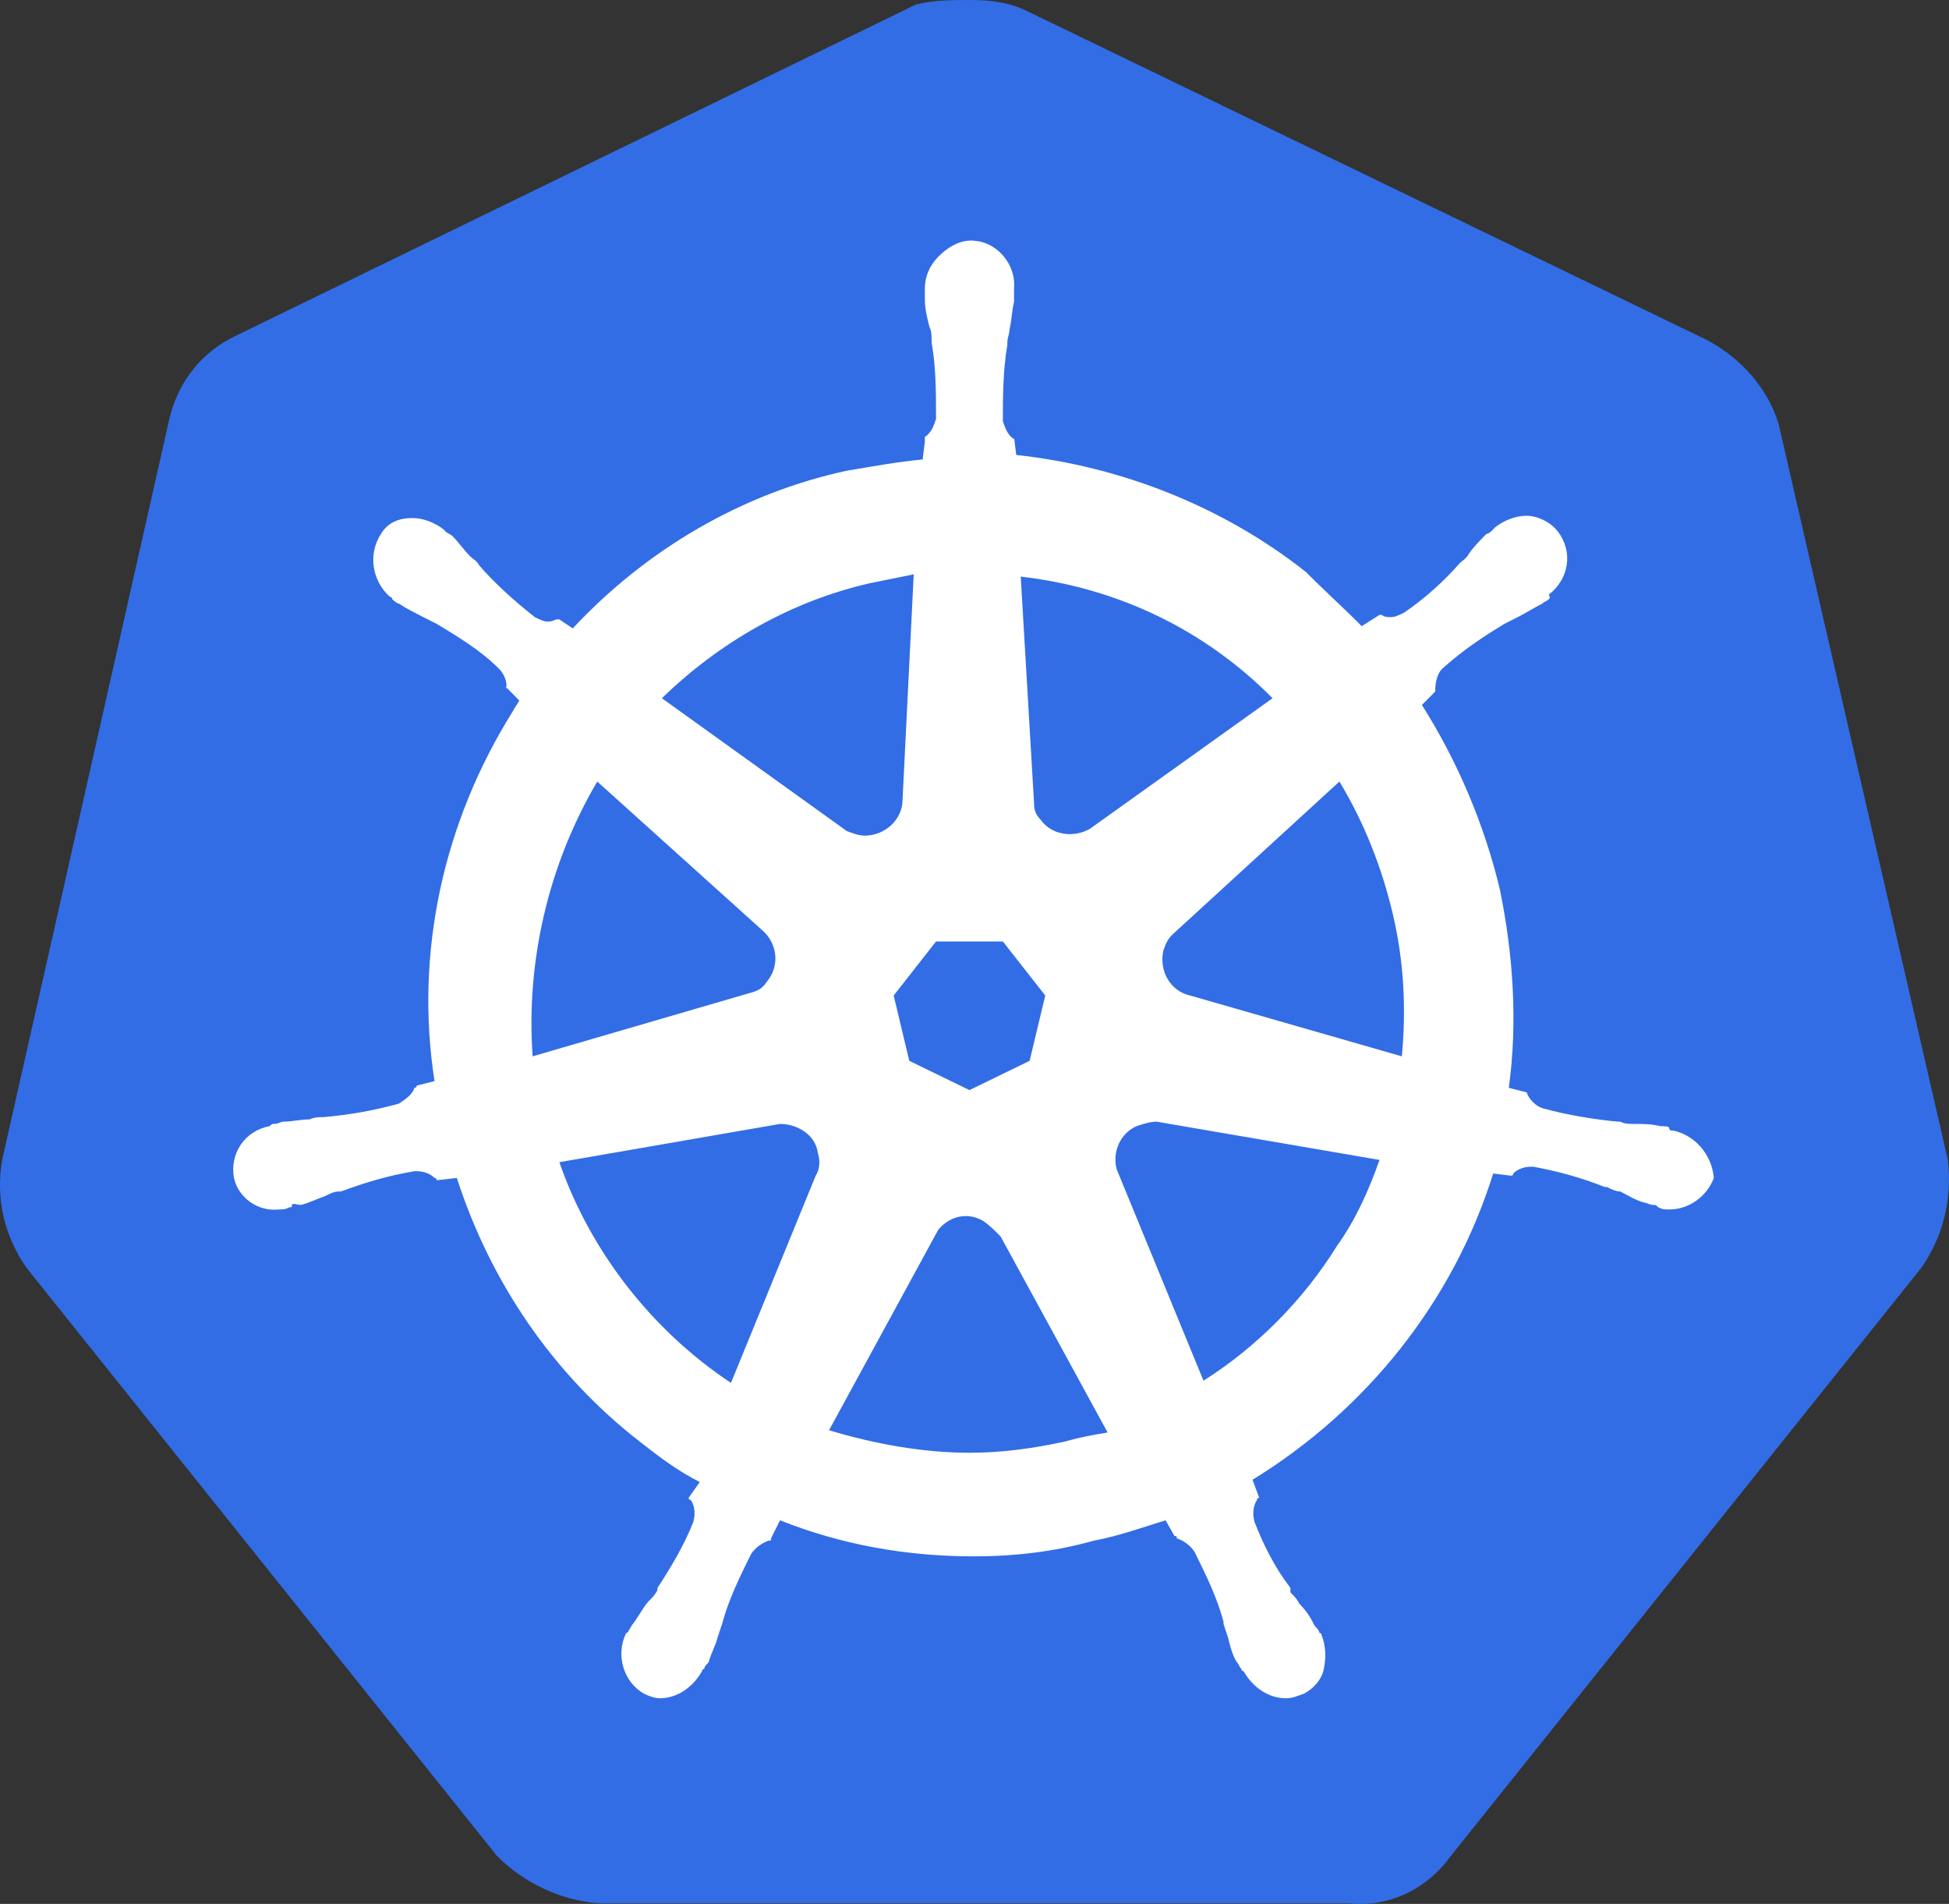 <svg width="43" height="42" viewBox="0 0 43 42" fill="none" xmlns="http://www.w3.org/2000/svg">
<rect x="0" y="0" width="43" height="42" fill="#333333" stroke="none"/>
<path d="M39.238 9.341C38.992 8.546 38.402 7.9 37.665 7.503L22.667 0.248C22.274 0.05 21.831 0 21.438 0C21.044 0 20.602 0 20.209 0.099L5.211 7.403C4.473 7.751 3.933 8.397 3.736 9.242L0.048 25.588C-0.1 26.433 0.097 27.278 0.589 27.973L10.964 40.941C11.554 41.538 12.39 41.935 13.226 41.985H29.748C30.633 42.084 31.469 41.687 32.01 40.941L42.385 27.973C42.877 27.278 43.074 26.433 42.975 25.588L39.238 9.341Z" fill="#326DE6"/>
<path d="M36.927 24.942C36.878 24.942 36.829 24.942 36.829 24.893C36.829 24.843 36.73 24.843 36.632 24.843C36.435 24.794 36.239 24.794 36.042 24.794C35.944 24.794 35.845 24.794 35.747 24.744H35.698C35.157 24.694 34.567 24.595 34.026 24.446C33.879 24.396 33.731 24.247 33.682 24.098L33.288 23.998C33.485 22.558 33.387 21.067 33.092 19.626C32.748 18.185 32.157 16.794 31.371 15.552L31.666 15.254V15.204C31.666 15.055 31.715 14.856 31.813 14.757C32.256 14.359 32.698 14.061 33.19 13.763C33.288 13.713 33.387 13.664 33.485 13.614C33.682 13.515 33.829 13.415 34.026 13.316C34.075 13.266 34.124 13.266 34.173 13.217C34.223 13.167 34.173 13.167 34.173 13.117C34.616 12.769 34.714 12.173 34.37 11.726C34.223 11.527 33.928 11.378 33.682 11.378C33.436 11.378 33.19 11.477 32.993 11.627L32.944 11.676C32.895 11.726 32.846 11.776 32.797 11.776C32.649 11.925 32.502 12.074 32.403 12.223C32.354 12.322 32.256 12.372 32.207 12.422C31.862 12.819 31.42 13.217 30.977 13.515C30.879 13.564 30.781 13.614 30.682 13.614C30.633 13.614 30.535 13.614 30.486 13.564H30.436L30.043 13.813C29.65 13.415 29.207 13.018 28.814 12.62C26.994 11.179 24.732 10.285 22.421 10.037L22.372 9.639V9.689C22.225 9.589 22.175 9.44 22.126 9.291C22.126 8.745 22.126 8.198 22.225 7.602V7.552C22.225 7.453 22.274 7.354 22.274 7.254C22.323 7.055 22.323 6.857 22.372 6.658V6.36C22.421 5.863 22.028 5.366 21.536 5.316C21.241 5.267 20.946 5.416 20.7 5.664C20.504 5.863 20.405 6.111 20.405 6.36V6.608C20.405 6.807 20.454 7.006 20.504 7.205C20.553 7.304 20.553 7.403 20.553 7.503V7.552C20.651 8.099 20.651 8.645 20.651 9.242C20.602 9.391 20.553 9.54 20.405 9.639V9.739L20.356 10.136C19.815 10.186 19.274 10.285 18.684 10.384C16.373 10.881 14.259 12.123 12.636 13.863L12.341 13.664H12.292C12.243 13.664 12.193 13.713 12.095 13.713C11.997 13.713 11.898 13.664 11.8 13.614C11.357 13.266 10.915 12.869 10.571 12.471C10.522 12.372 10.423 12.322 10.374 12.273C10.226 12.123 10.128 11.974 9.981 11.825C9.932 11.776 9.882 11.776 9.833 11.726C9.784 11.676 9.784 11.676 9.784 11.676C9.587 11.527 9.341 11.428 9.096 11.428C8.801 11.428 8.555 11.527 8.407 11.776C8.112 12.223 8.21 12.819 8.604 13.167C8.653 13.167 8.653 13.217 8.653 13.217C8.653 13.217 8.751 13.316 8.801 13.316C8.948 13.415 9.145 13.515 9.341 13.614C9.44 13.664 9.538 13.713 9.636 13.763C10.128 14.061 10.62 14.359 11.013 14.757C11.112 14.856 11.21 15.055 11.161 15.204V15.154L11.456 15.452C11.407 15.552 11.357 15.601 11.308 15.701C9.784 18.136 9.145 21.017 9.587 23.849L9.194 23.949C9.194 23.998 9.145 23.998 9.145 23.998C9.096 24.148 8.948 24.247 8.801 24.346C8.26 24.495 7.719 24.595 7.129 24.644C7.03 24.644 6.932 24.644 6.834 24.694C6.637 24.694 6.44 24.744 6.244 24.744C6.194 24.744 6.145 24.794 6.047 24.794C5.998 24.794 5.998 24.794 5.949 24.843C5.408 24.942 5.063 25.439 5.162 25.986C5.26 26.433 5.703 26.731 6.145 26.681C6.244 26.681 6.293 26.681 6.391 26.632C6.44 26.632 6.44 26.632 6.44 26.582C6.44 26.532 6.588 26.582 6.637 26.582C6.834 26.532 7.03 26.433 7.178 26.383C7.276 26.334 7.375 26.284 7.473 26.284H7.522C8.063 26.085 8.555 25.936 9.145 25.837H9.194C9.341 25.837 9.489 25.887 9.587 25.986C9.636 25.986 9.636 26.036 9.636 26.036L10.079 25.986C10.817 28.271 12.193 30.309 14.111 31.799C14.554 32.147 14.947 32.445 15.439 32.694L15.193 33.041C15.193 33.091 15.242 33.091 15.242 33.091C15.341 33.24 15.341 33.439 15.291 33.588C15.095 34.085 14.8 34.582 14.505 35.029V35.078C14.455 35.178 14.406 35.228 14.308 35.327C14.21 35.426 14.111 35.625 13.964 35.824C13.915 35.873 13.915 35.923 13.865 35.973C13.865 35.973 13.865 36.023 13.816 36.023C13.57 36.519 13.767 37.116 14.21 37.364C14.308 37.414 14.455 37.464 14.554 37.464C14.947 37.464 15.291 37.215 15.488 36.867C15.488 36.867 15.488 36.818 15.537 36.818C15.537 36.768 15.586 36.718 15.636 36.669C15.685 36.47 15.783 36.321 15.832 36.122L15.931 35.824C16.078 35.277 16.324 34.78 16.57 34.284C16.668 34.135 16.816 34.035 16.963 33.985C17.012 33.985 17.012 33.985 17.012 33.936L17.209 33.538C18.586 34.085 20.012 34.333 21.487 34.333C22.372 34.333 23.257 34.234 24.142 33.985C24.683 33.886 25.224 33.687 25.716 33.538L25.913 33.886C25.962 33.886 25.962 33.886 25.962 33.936C26.109 33.985 26.257 34.085 26.355 34.234C26.601 34.731 26.847 35.228 26.994 35.774V35.824L27.093 36.122C27.142 36.321 27.191 36.519 27.289 36.669C27.338 36.718 27.338 36.768 27.388 36.818C27.388 36.818 27.388 36.867 27.437 36.867C27.634 37.215 27.978 37.464 28.371 37.464C28.519 37.464 28.617 37.414 28.765 37.364C28.961 37.265 29.158 37.066 29.207 36.818C29.256 36.569 29.256 36.321 29.158 36.072C29.158 36.023 29.109 36.023 29.109 36.023C29.109 35.973 29.06 35.923 29.01 35.873C28.912 35.675 28.814 35.526 28.666 35.377C28.617 35.277 28.568 35.228 28.47 35.128V35.029C28.125 34.582 27.879 34.085 27.683 33.588C27.634 33.439 27.634 33.24 27.732 33.091C27.732 33.041 27.781 33.041 27.781 33.041L27.634 32.644C30.141 31.104 32.059 28.719 32.944 25.887L33.338 25.936C33.387 25.936 33.387 25.887 33.387 25.887C33.485 25.787 33.633 25.738 33.78 25.738H33.829C34.37 25.837 34.911 25.986 35.403 26.185H35.452C35.55 26.234 35.649 26.284 35.747 26.284C35.944 26.383 36.091 26.483 36.288 26.532C36.337 26.532 36.386 26.582 36.485 26.582C36.534 26.582 36.534 26.582 36.583 26.632C36.681 26.681 36.73 26.681 36.829 26.681C37.271 26.681 37.665 26.383 37.812 25.986C37.763 25.439 37.37 25.042 36.927 24.942ZM22.716 23.402L21.389 24.048L20.061 23.402L19.717 21.961L20.651 20.769H22.126L23.061 21.961L22.716 23.402ZM30.731 20.173C30.977 21.216 31.026 22.259 30.928 23.303L26.257 21.961C25.814 21.862 25.568 21.415 25.667 20.968C25.716 20.819 25.765 20.719 25.863 20.62L29.551 17.241C30.092 18.136 30.486 19.129 30.731 20.173ZM28.076 15.403L24.044 18.285C23.7 18.483 23.208 18.434 22.962 18.086C22.864 17.986 22.815 17.887 22.815 17.738L22.52 12.72C24.683 12.968 26.601 13.912 28.076 15.403ZM19.176 12.869L20.159 12.67L19.913 17.639C19.913 18.086 19.52 18.434 19.078 18.434C18.93 18.434 18.832 18.384 18.684 18.334L14.603 15.403C15.881 14.161 17.455 13.266 19.176 12.869ZM13.177 17.241L16.816 20.52C17.16 20.819 17.209 21.315 16.914 21.663C16.816 21.812 16.717 21.862 16.521 21.912L11.751 23.303C11.603 21.216 12.095 19.079 13.177 17.241ZM12.341 25.638L17.209 24.794C17.602 24.794 17.996 25.042 18.045 25.439C18.094 25.588 18.094 25.787 17.996 25.936L16.127 30.507C14.406 29.365 13.029 27.626 12.341 25.638ZM23.503 31.799C22.815 31.948 22.126 32.048 21.389 32.048C20.356 32.048 19.274 31.849 18.291 31.551L20.7 27.129C20.946 26.831 21.34 26.731 21.684 26.93C21.831 27.029 21.93 27.129 22.077 27.278L24.437 31.601C24.142 31.65 23.847 31.7 23.503 31.799ZM29.502 27.477C28.765 28.669 27.732 29.712 26.552 30.458L24.634 25.787C24.536 25.39 24.732 24.992 25.077 24.843C25.224 24.794 25.372 24.744 25.519 24.744L30.436 25.588C30.191 26.284 29.895 26.93 29.502 27.477Z" fill="white"/>
</svg>
